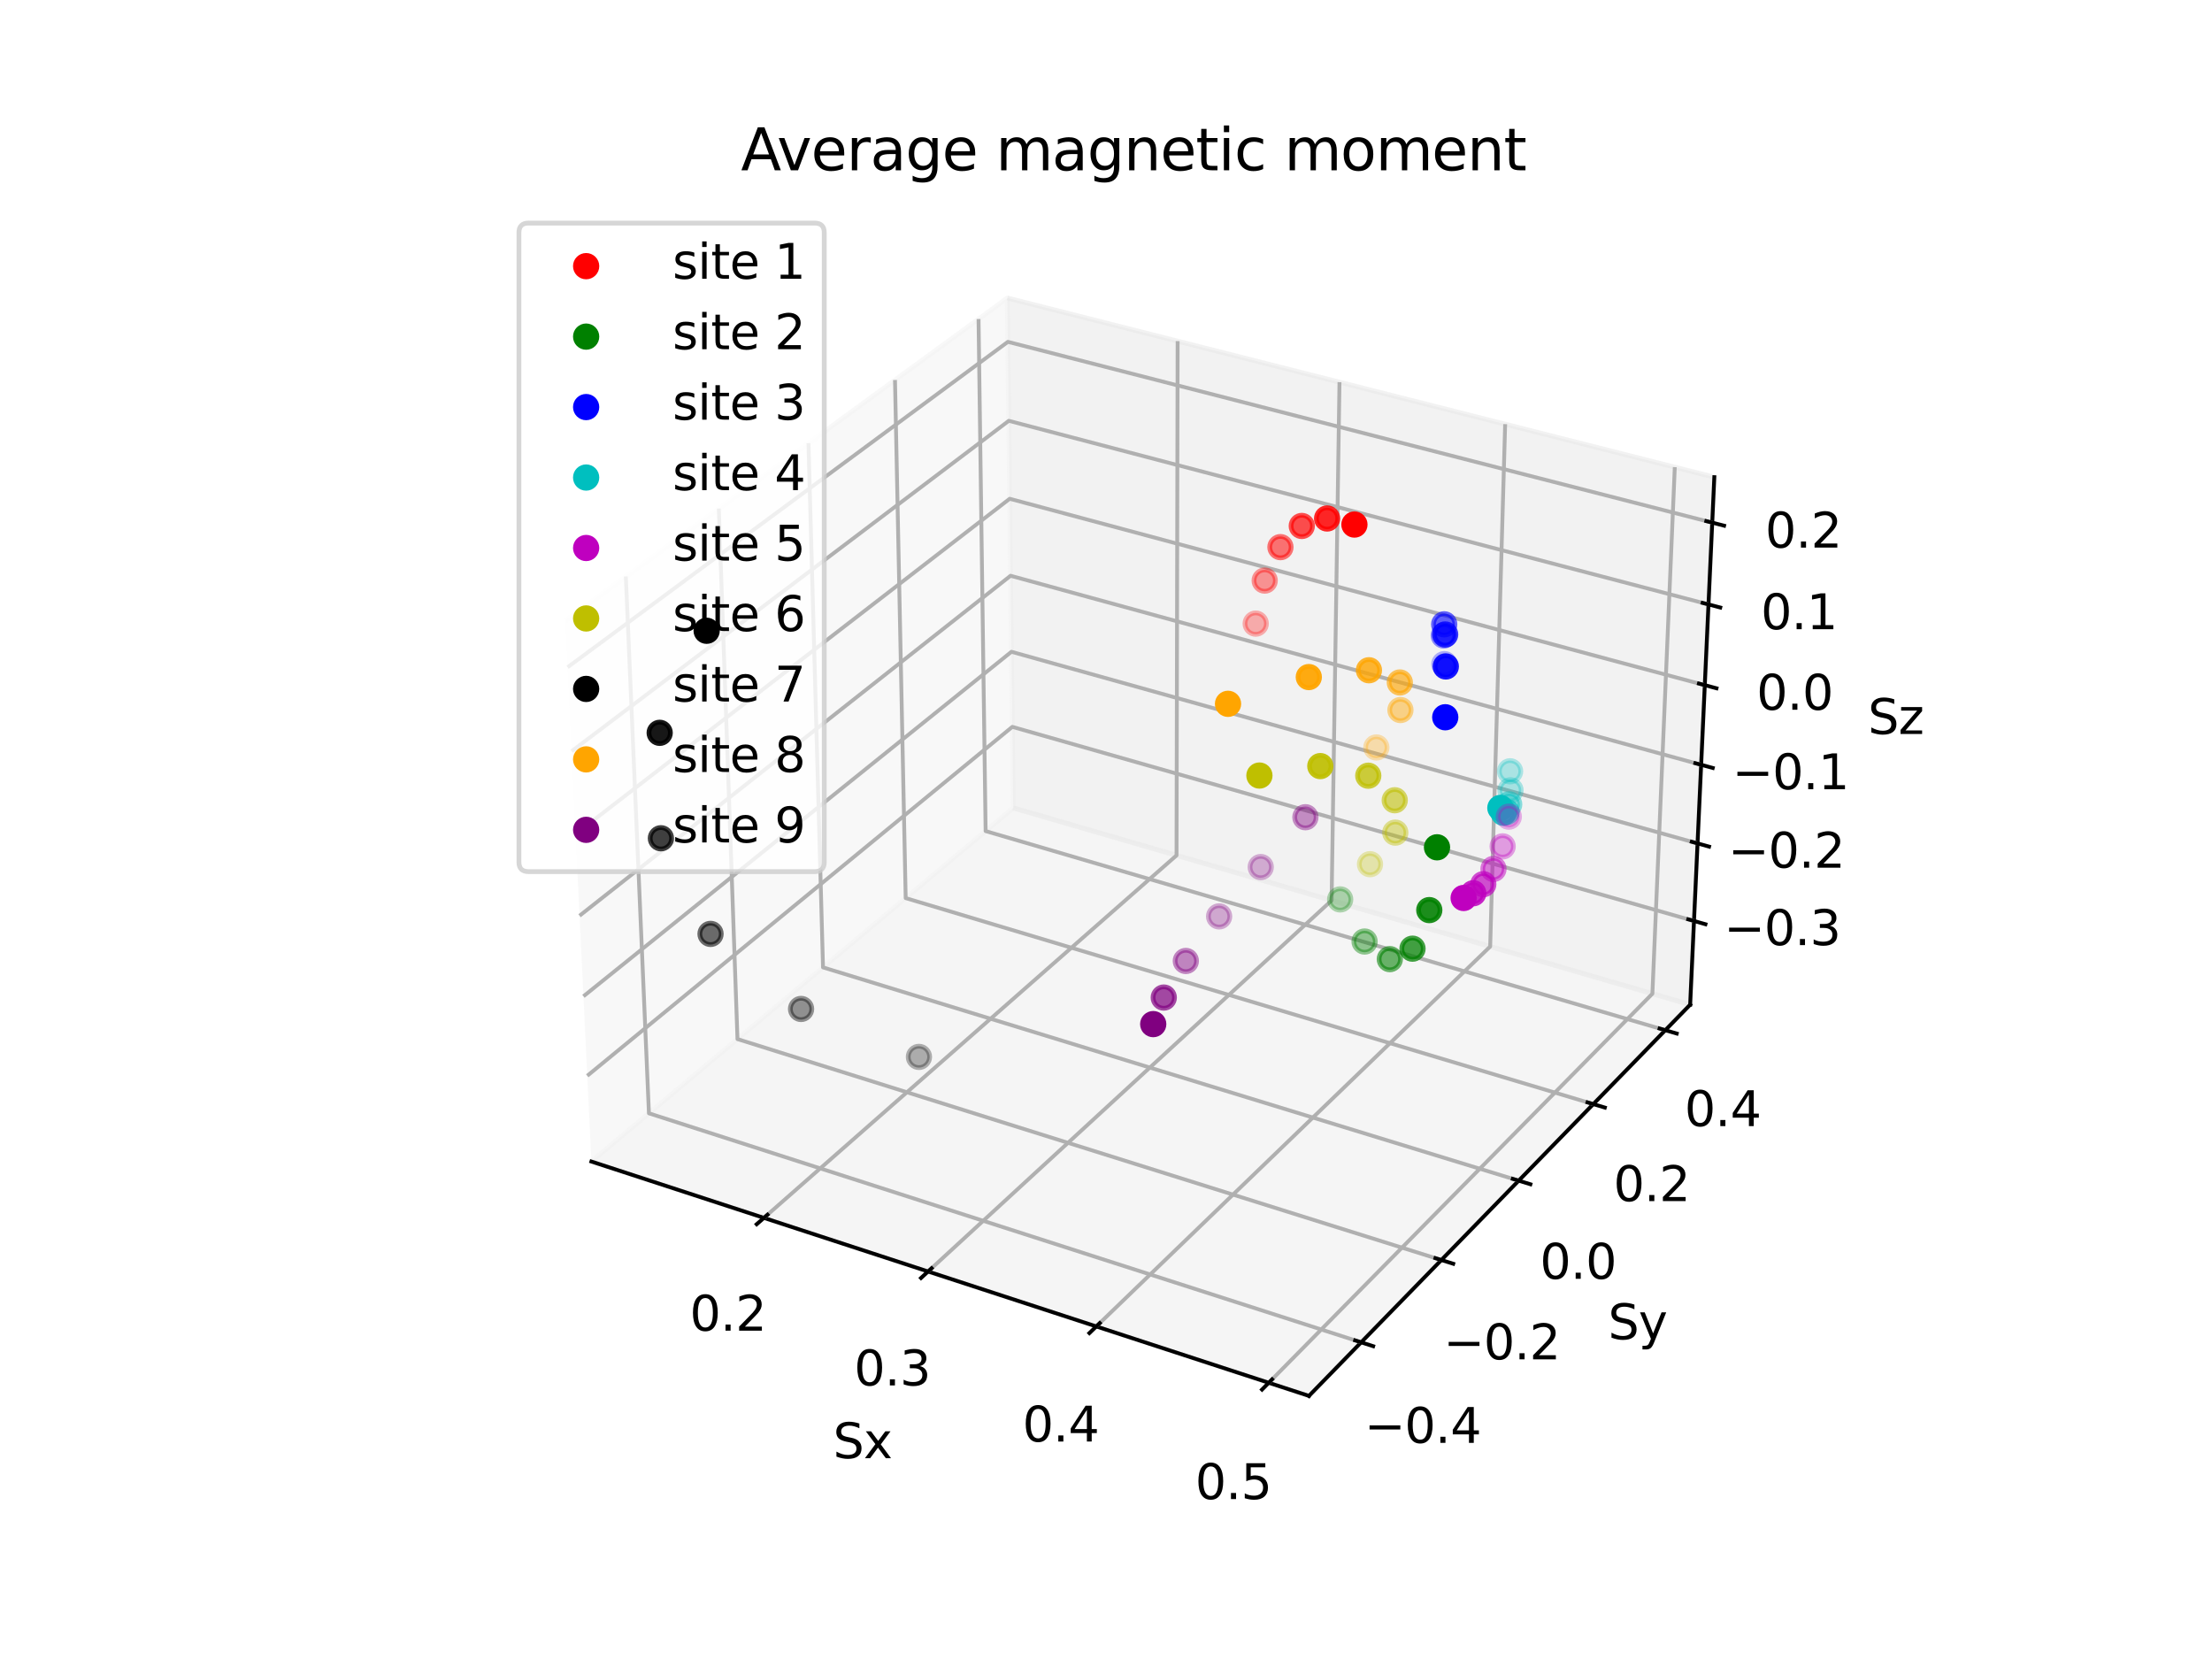 <?xml version="1.0" encoding="utf-8" standalone="no"?>
<!DOCTYPE svg PUBLIC "-//W3C//DTD SVG 1.1//EN"
  "http://www.w3.org/Graphics/SVG/1.1/DTD/svg11.dtd">
<svg xmlns:xlink="http://www.w3.org/1999/xlink" width="460.8pt" height="345.6pt" viewBox="0 0 460.8 345.6" xmlns="http://www.w3.org/2000/svg" version="1.1">
 <defs>
  <style type="text/css">*{stroke-linejoin: round; stroke-linecap: butt}</style>
 </defs>
 <g id="figure_1">
  <g id="patch_1">
   <path d="M 0 345.6 
L 460.8 345.6 
L 460.8 0 
L 0 0 
z
" style="fill: #ffffff"/>
  </g>
  <g id="patch_2">
   <path d="M 103.104 307.584 
L 369.216 307.584 
L 369.216 41.472 
L 103.104 41.472 
z
" style="fill: #ffffff"/>
  </g>
  <g id="pane3d_1">
   <g id="patch_3">
    <path d="M 123.197 241.969 
L 211.076 168.307 
L 209.855 62.074 
L 117.77 129.273 
" style="fill: #f2f2f2; opacity: 0.5; stroke: #f2f2f2; stroke-linejoin: miter"/>
   </g>
  </g>
  <g id="pane3d_2">
   <g id="patch_4">
    <path d="M 211.076 168.307 
L 352.09 209.295 
L 357.123 99.402 
L 209.855 62.074 
" style="fill: #e6e6e6; opacity: 0.5; stroke: #e6e6e6; stroke-linejoin: miter"/>
   </g>
  </g>
  <g id="pane3d_3">
   <g id="patch_5">
    <path d="M 123.197 241.969 
L 272.679 290.79 
L 352.09 209.295 
L 211.076 168.307 
" style="fill: #ececec; opacity: 0.5; stroke: #ececec; stroke-linejoin: miter"/>
   </g>
  </g>
  <g id="axis3d_1">
   <g id="line2d_1">
    <path d="M 123.197 241.969 
L 272.679 290.79 
" style="fill: none; stroke: #000000; stroke-width: 0.8; stroke-linecap: square"/>
   </g>
   <g id="text_1">
    <!-- Sx -->
    <g transform="translate(173.543 303.768) scale(0.1 -0.1)">
     <defs>
      <path id="DejaVuSans-53" d="M 3425 4513 
L 3425 3897 
Q 3066 4069 2747 4153 
Q 2428 4238 2131 4238 
Q 1616 4238 1336 4038 
Q 1056 3838 1056 3469 
Q 1056 3159 1242 3001 
Q 1428 2844 1947 2747 
L 2328 2669 
Q 3034 2534 3370 2195 
Q 3706 1856 3706 1288 
Q 3706 609 3251 259 
Q 2797 -91 1919 -91 
Q 1588 -91 1214 -16 
Q 841 59 441 206 
L 441 856 
Q 825 641 1194 531 
Q 1563 422 1919 422 
Q 2459 422 2753 634 
Q 3047 847 3047 1241 
Q 3047 1584 2836 1778 
Q 2625 1972 2144 2069 
L 1759 2144 
Q 1053 2284 737 2584 
Q 422 2884 422 3419 
Q 422 4038 858 4394 
Q 1294 4750 2059 4750 
Q 2388 4750 2728 4690 
Q 3069 4631 3425 4513 
z
" transform="scale(0.016)"/>
      <path id="DejaVuSans-78" d="M 3513 3500 
L 2247 1797 
L 3578 0 
L 2900 0 
L 1881 1375 
L 863 0 
L 184 0 
L 1544 1831 
L 300 3500 
L 978 3500 
L 1906 2253 
L 2834 3500 
L 3513 3500 
z
" transform="scale(0.016)"/>
     </defs>
     <use xlink:href="#DejaVuSans-53"/>
     <use xlink:href="#DejaVuSans-78" x="63.477"/>
    </g>
   </g>
   <g id="Line3DCollection_1">
    <path d="M 159.136 253.707 
L 245.093 178.195 
L 245.323 71.064 
" style="fill: none; stroke: #b0b0b0; stroke-width: 0.8"/>
    <path d="M 193.335 264.876 
L 277.396 187.584 
L 279.038 79.61 
" style="fill: none; stroke: #b0b0b0; stroke-width: 0.8"/>
    <path d="M 228.38 276.322 
L 310.431 197.186 
L 313.551 88.358 
" style="fill: none; stroke: #b0b0b0; stroke-width: 0.8"/>
    <path d="M 264.305 288.055 
L 344.223 207.008 
L 348.89 97.315 
" style="fill: none; stroke: #b0b0b0; stroke-width: 0.8"/>
   </g>
   <g id="xtick_1">
    <g id="line2d_2">
     <path d="M 159.885 253.049 
L 157.634 255.026 
" style="fill: none; stroke: #000000; stroke-width: 0.8; stroke-linecap: square"/>
    </g>
    <g id="text_2">
     <!-- 0.2 -->
     <g transform="translate(143.683 277.202) scale(0.1 -0.1)">
      <defs>
       <path id="DejaVuSans-30" d="M 2034 4250 
Q 1547 4250 1301 3770 
Q 1056 3291 1056 2328 
Q 1056 1369 1301 889 
Q 1547 409 2034 409 
Q 2525 409 2770 889 
Q 3016 1369 3016 2328 
Q 3016 3291 2770 3770 
Q 2525 4250 2034 4250 
z
M 2034 4750 
Q 2819 4750 3233 4129 
Q 3647 3509 3647 2328 
Q 3647 1150 3233 529 
Q 2819 -91 2034 -91 
Q 1250 -91 836 529 
Q 422 1150 422 2328 
Q 422 3509 836 4129 
Q 1250 4750 2034 4750 
z
" transform="scale(0.016)"/>
       <path id="DejaVuSans-2e" d="M 684 794 
L 1344 794 
L 1344 0 
L 684 0 
L 684 794 
z
" transform="scale(0.016)"/>
       <path id="DejaVuSans-32" d="M 1228 531 
L 3431 531 
L 3431 0 
L 469 0 
L 469 531 
Q 828 903 1448 1529 
Q 2069 2156 2228 2338 
Q 2531 2678 2651 2914 
Q 2772 3150 2772 3378 
Q 2772 3750 2511 3984 
Q 2250 4219 1831 4219 
Q 1534 4219 1204 4116 
Q 875 4013 500 3803 
L 500 4441 
Q 881 4594 1212 4672 
Q 1544 4750 1819 4750 
Q 2544 4750 2975 4387 
Q 3406 4025 3406 3419 
Q 3406 3131 3298 2873 
Q 3191 2616 2906 2266 
Q 2828 2175 2409 1742 
Q 1991 1309 1228 531 
z
" transform="scale(0.016)"/>
      </defs>
      <use xlink:href="#DejaVuSans-30"/>
      <use xlink:href="#DejaVuSans-2e" x="63.623"/>
      <use xlink:href="#DejaVuSans-32" x="95.41"/>
     </g>
    </g>
   </g>
   <g id="xtick_2">
    <g id="line2d_3">
     <path d="M 194.068 264.202 
L 191.865 266.228 
" style="fill: none; stroke: #000000; stroke-width: 0.8; stroke-linecap: square"/>
    </g>
    <g id="text_3">
     <!-- 0.3 -->
     <g transform="translate(177.919 288.609) scale(0.1 -0.1)">
      <defs>
       <path id="DejaVuSans-33" d="M 2597 2516 
Q 3050 2419 3304 2112 
Q 3559 1806 3559 1356 
Q 3559 666 3084 287 
Q 2609 -91 1734 -91 
Q 1441 -91 1130 -33 
Q 819 25 488 141 
L 488 750 
Q 750 597 1062 519 
Q 1375 441 1716 441 
Q 2309 441 2620 675 
Q 2931 909 2931 1356 
Q 2931 1769 2642 2001 
Q 2353 2234 1838 2234 
L 1294 2234 
L 1294 2753 
L 1863 2753 
Q 2328 2753 2575 2939 
Q 2822 3125 2822 3475 
Q 2822 3834 2567 4026 
Q 2313 4219 1838 4219 
Q 1578 4219 1281 4162 
Q 984 4106 628 3988 
L 628 4550 
Q 988 4650 1302 4700 
Q 1616 4750 1894 4750 
Q 2613 4750 3031 4423 
Q 3450 4097 3450 3541 
Q 3450 3153 3228 2886 
Q 3006 2619 2597 2516 
z
" transform="scale(0.016)"/>
      </defs>
      <use xlink:href="#DejaVuSans-30"/>
      <use xlink:href="#DejaVuSans-2e" x="63.623"/>
      <use xlink:href="#DejaVuSans-33" x="95.41"/>
     </g>
    </g>
   </g>
   <g id="xtick_3">
    <g id="line2d_4">
     <path d="M 229.097 275.631 
L 226.944 277.707 
" style="fill: none; stroke: #000000; stroke-width: 0.8; stroke-linecap: square"/>
    </g>
    <g id="text_4">
     <!-- 0.4 -->
     <g transform="translate(213.007 300.299) scale(0.1 -0.1)">
      <defs>
       <path id="DejaVuSans-34" d="M 2419 4116 
L 825 1625 
L 2419 1625 
L 2419 4116 
z
M 2253 4666 
L 3047 4666 
L 3047 1625 
L 3713 1625 
L 3713 1100 
L 3047 1100 
L 3047 0 
L 2419 0 
L 2419 1100 
L 313 1100 
L 313 1709 
L 2253 4666 
z
" transform="scale(0.016)"/>
      </defs>
      <use xlink:href="#DejaVuSans-30"/>
      <use xlink:href="#DejaVuSans-2e" x="63.623"/>
      <use xlink:href="#DejaVuSans-34" x="95.41"/>
     </g>
    </g>
   </g>
   <g id="xtick_4">
    <g id="line2d_5">
     <path d="M 265.003 287.347 
L 262.904 289.475 
" style="fill: none; stroke: #000000; stroke-width: 0.8; stroke-linecap: square"/>
    </g>
    <g id="text_5">
     <!-- 0.5 -->
     <g transform="translate(248.978 312.284) scale(0.1 -0.1)">
      <defs>
       <path id="DejaVuSans-35" d="M 691 4666 
L 3169 4666 
L 3169 4134 
L 1269 4134 
L 1269 2991 
Q 1406 3038 1543 3061 
Q 1681 3084 1819 3084 
Q 2600 3084 3056 2656 
Q 3513 2228 3513 1497 
Q 3513 744 3044 326 
Q 2575 -91 1722 -91 
Q 1428 -91 1123 -41 
Q 819 9 494 109 
L 494 744 
Q 775 591 1075 516 
Q 1375 441 1709 441 
Q 2250 441 2565 725 
Q 2881 1009 2881 1497 
Q 2881 1984 2565 2268 
Q 2250 2553 1709 2553 
Q 1456 2553 1204 2497 
Q 953 2441 691 2322 
L 691 4666 
z
" transform="scale(0.016)"/>
      </defs>
      <use xlink:href="#DejaVuSans-30"/>
      <use xlink:href="#DejaVuSans-2e" x="63.623"/>
      <use xlink:href="#DejaVuSans-35" x="95.41"/>
     </g>
    </g>
   </g>
  </g>
  <g id="axis3d_2">
   <g id="line2d_6">
    <path d="M 352.09 209.295 
L 272.679 290.79 
" style="fill: none; stroke: #000000; stroke-width: 0.8; stroke-linecap: square"/>
   </g>
   <g id="text_6">
    <!-- Sy -->
    <g transform="translate(334.999 278.989) scale(0.1 -0.1)">
     <defs>
      <path id="DejaVuSans-79" d="M 2059 -325 
Q 1816 -950 1584 -1140 
Q 1353 -1331 966 -1331 
L 506 -1331 
L 506 -850 
L 844 -850 
Q 1081 -850 1212 -737 
Q 1344 -625 1503 -206 
L 1606 56 
L 191 3500 
L 800 3500 
L 1894 763 
L 2988 3500 
L 3597 3500 
L 2059 -325 
z
" transform="scale(0.016)"/>
     </defs>
     <use xlink:href="#DejaVuSans-53"/>
     <use xlink:href="#DejaVuSans-79" x="63.477"/>
    </g>
   </g>
   <g id="Line3DCollection_2">
    <path d="M 130.372 120.077 
L 135.184 231.922 
L 283.552 279.632 
" style="fill: none; stroke: #b0b0b0; stroke-width: 0.8"/>
    <path d="M 149.74 105.943 
L 153.631 216.459 
L 300.26 262.485 
" style="fill: none; stroke: #b0b0b0; stroke-width: 0.8"/>
    <path d="M 168.418 92.313 
L 171.449 201.524 
L 316.369 245.954 
" style="fill: none; stroke: #b0b0b0; stroke-width: 0.8"/>
    <path d="M 186.442 79.159 
L 188.67 187.089 
L 331.91 230.005 
" style="fill: none; stroke: #b0b0b0; stroke-width: 0.8"/>
    <path d="M 203.847 66.458 
L 205.323 173.13 
L 346.913 214.608 
" style="fill: none; stroke: #b0b0b0; stroke-width: 0.8"/>
   </g>
   <g id="xtick_5">
    <g id="line2d_7">
     <path d="M 282.303 279.23 
L 286.056 280.436 
" style="fill: none; stroke: #000000; stroke-width: 0.8; stroke-linecap: square"/>
    </g>
    <g id="text_7">
     <!-- −0.4 -->
     <g transform="translate(284.22 300.572) scale(0.1 -0.1)">
      <defs>
       <path id="DejaVuSans-2212" d="M 678 2272 
L 4684 2272 
L 4684 1741 
L 678 1741 
L 678 2272 
z
" transform="scale(0.016)"/>
      </defs>
      <use xlink:href="#DejaVuSans-2212"/>
      <use xlink:href="#DejaVuSans-30" x="83.789"/>
      <use xlink:href="#DejaVuSans-2e" x="147.412"/>
      <use xlink:href="#DejaVuSans-34" x="179.199"/>
     </g>
    </g>
   </g>
   <g id="xtick_6">
    <g id="line2d_8">
     <path d="M 299.026 262.098 
L 302.731 263.261 
" style="fill: none; stroke: #000000; stroke-width: 0.8; stroke-linecap: square"/>
    </g>
    <g id="text_8">
     <!-- −0.2 -->
     <g transform="translate(300.703 283.172) scale(0.1 -0.1)">
      <use xlink:href="#DejaVuSans-2212"/>
      <use xlink:href="#DejaVuSans-30" x="83.789"/>
      <use xlink:href="#DejaVuSans-2e" x="147.412"/>
      <use xlink:href="#DejaVuSans-32" x="179.199"/>
     </g>
    </g>
   </g>
   <g id="xtick_7">
    <g id="line2d_9">
     <path d="M 315.15 245.58 
L 318.809 246.702 
" style="fill: none; stroke: #000000; stroke-width: 0.8; stroke-linecap: square"/>
    </g>
    <g id="text_9">
     <!-- 0.0 -->
     <g transform="translate(320.785 266.396) scale(0.1 -0.1)">
      <use xlink:href="#DejaVuSans-30"/>
      <use xlink:href="#DejaVuSans-2e" x="63.623"/>
      <use xlink:href="#DejaVuSans-30" x="95.41"/>
     </g>
    </g>
   </g>
   <g id="xtick_8">
    <g id="line2d_10">
     <path d="M 330.706 229.645 
L 334.32 230.727 
" style="fill: none; stroke: #000000; stroke-width: 0.8; stroke-linecap: square"/>
    </g>
    <g id="text_10">
     <!-- 0.2 -->
     <g transform="translate(336.117 250.212) scale(0.1 -0.1)">
      <use xlink:href="#DejaVuSans-30"/>
      <use xlink:href="#DejaVuSans-2e" x="63.623"/>
      <use xlink:href="#DejaVuSans-32" x="95.41"/>
     </g>
    </g>
   </g>
   <g id="xtick_9">
    <g id="line2d_11">
     <path d="M 345.724 214.26 
L 349.293 215.306 
" style="fill: none; stroke: #000000; stroke-width: 0.8; stroke-linecap: square"/>
    </g>
    <g id="text_11">
     <!-- 0.4 -->
     <g transform="translate(350.918 234.588) scale(0.1 -0.1)">
      <use xlink:href="#DejaVuSans-30"/>
      <use xlink:href="#DejaVuSans-2e" x="63.623"/>
      <use xlink:href="#DejaVuSans-34" x="95.41"/>
     </g>
    </g>
   </g>
  </g>
  <g id="axis3d_3">
   <g id="line2d_12">
    <path d="M 352.09 209.295 
L 357.123 99.402 
" style="fill: none; stroke: #000000; stroke-width: 0.8; stroke-linecap: square"/>
   </g>
   <g id="text_12">
    <!-- Sz -->
    <g transform="translate(389.129 152.902) scale(0.1 -0.1)">
     <defs>
      <path id="DejaVuSans-7a" d="M 353 3500 
L 3084 3500 
L 3084 2975 
L 922 459 
L 3084 459 
L 3084 0 
L 275 0 
L 275 525 
L 2438 3041 
L 353 3041 
L 353 3500 
z
" transform="scale(0.016)"/>
     </defs>
     <use xlink:href="#DejaVuSans-53"/>
     <use xlink:href="#DejaVuSans-7a" x="63.477"/>
    </g>
   </g>
   <g id="Line3DCollection_3">
    <path d="M 352.889 191.855 
L 210.882 151.418 
L 122.337 224.109 
" style="fill: none; stroke: #b0b0b0; stroke-width: 0.8"/>
    <path d="M 353.629 175.693 
L 210.702 135.777 
L 121.54 207.55 
" style="fill: none; stroke: #b0b0b0; stroke-width: 0.8"/>
    <path d="M 354.379 159.318 
L 210.52 119.94 
L 120.731 190.765 
" style="fill: none; stroke: #b0b0b0; stroke-width: 0.8"/>
    <path d="M 355.139 142.727 
L 210.336 103.902 
L 119.912 173.748 
" style="fill: none; stroke: #b0b0b0; stroke-width: 0.8"/>
    <path d="M 355.909 125.914 
L 210.149 87.662 
L 119.081 156.496 
" style="fill: none; stroke: #b0b0b0; stroke-width: 0.8"/>
    <path d="M 356.689 108.875 
L 209.96 71.214 
L 118.239 139.002 
" style="fill: none; stroke: #b0b0b0; stroke-width: 0.8"/>
   </g>
   <g id="xtick_10">
    <g id="line2d_13">
     <path d="M 351.697 191.515 
L 355.276 192.534 
" style="fill: none; stroke: #000000; stroke-width: 0.8; stroke-linecap: square"/>
    </g>
    <g id="text_13">
     <!-- −0.3 -->
     <g transform="translate(359.123 196.882) scale(0.1 -0.1)">
      <use xlink:href="#DejaVuSans-2212"/>
      <use xlink:href="#DejaVuSans-30" x="83.789"/>
      <use xlink:href="#DejaVuSans-2e" x="147.412"/>
      <use xlink:href="#DejaVuSans-33" x="179.199"/>
     </g>
    </g>
   </g>
   <g id="xtick_11">
    <g id="line2d_14">
     <path d="M 352.429 175.358 
L 356.033 176.364 
" style="fill: none; stroke: #000000; stroke-width: 0.8; stroke-linecap: square"/>
    </g>
    <g id="text_14">
     <!-- −0.2 -->
     <g transform="translate(359.981 180.753) scale(0.1 -0.1)">
      <use xlink:href="#DejaVuSans-2212"/>
      <use xlink:href="#DejaVuSans-30" x="83.789"/>
      <use xlink:href="#DejaVuSans-2e" x="147.412"/>
      <use xlink:href="#DejaVuSans-32" x="179.199"/>
     </g>
    </g>
   </g>
   <g id="xtick_12">
    <g id="line2d_15">
     <path d="M 353.17 158.988 
L 356.799 159.981 
" style="fill: none; stroke: #000000; stroke-width: 0.8; stroke-linecap: square"/>
    </g>
    <g id="text_15">
     <!-- −0.1 -->
     <g transform="translate(360.85 164.412) scale(0.1 -0.1)">
      <defs>
       <path id="DejaVuSans-31" d="M 794 531 
L 1825 531 
L 1825 4091 
L 703 3866 
L 703 4441 
L 1819 4666 
L 2450 4666 
L 2450 531 
L 3481 531 
L 3481 0 
L 794 0 
L 794 531 
z
" transform="scale(0.016)"/>
      </defs>
      <use xlink:href="#DejaVuSans-2212"/>
      <use xlink:href="#DejaVuSans-30" x="83.789"/>
      <use xlink:href="#DejaVuSans-2e" x="147.412"/>
      <use xlink:href="#DejaVuSans-31" x="179.199"/>
     </g>
    </g>
   </g>
   <g id="xtick_13">
    <g id="line2d_16">
     <path d="M 353.922 142.401 
L 357.575 143.38 
" style="fill: none; stroke: #000000; stroke-width: 0.8; stroke-linecap: square"/>
    </g>
    <g id="text_16">
     <!-- 0.0 -->
     <g transform="translate(365.92 147.855) scale(0.1 -0.1)">
      <use xlink:href="#DejaVuSans-30"/>
      <use xlink:href="#DejaVuSans-2e" x="63.623"/>
      <use xlink:href="#DejaVuSans-30" x="95.41"/>
     </g>
    </g>
   </g>
   <g id="xtick_14">
    <g id="line2d_17">
     <path d="M 354.683 125.592 
L 358.362 126.558 
" style="fill: none; stroke: #000000; stroke-width: 0.8; stroke-linecap: square"/>
    </g>
    <g id="text_17">
     <!-- 0.1 -->
     <g transform="translate(366.812 131.077) scale(0.1 -0.1)">
      <use xlink:href="#DejaVuSans-30"/>
      <use xlink:href="#DejaVuSans-2e" x="63.623"/>
      <use xlink:href="#DejaVuSans-31" x="95.41"/>
     </g>
    </g>
   </g>
   <g id="xtick_15">
    <g id="line2d_18">
     <path d="M 355.455 108.558 
L 359.16 109.509 
" style="fill: none; stroke: #000000; stroke-width: 0.8; stroke-linecap: square"/>
    </g>
    <g id="text_18">
     <!-- 0.2 -->
     <g transform="translate(367.716 114.075) scale(0.1 -0.1)">
      <use xlink:href="#DejaVuSans-30"/>
      <use xlink:href="#DejaVuSans-2e" x="63.623"/>
      <use xlink:href="#DejaVuSans-32" x="95.41"/>
     </g>
    </g>
   </g>
  </g>
  <g id="axes_1">
   <g id="Path3DCollection_1">
    <defs>
     <path id="C0_0_cd91974545" d="M 0 2.236 
C 0.593 2.236 1.162 2 1.581 1.581 
C 2 1.162 2.236 0.593 2.236 -0 
C 2.236 -0.593 2 -1.162 1.581 -1.581 
C 1.162 -2 0.593 -2.236 0 -2.236 
C -0.593 -2.236 -1.162 -2 -1.581 -1.581 
C -2 -1.162 -2.236 -0.593 -2.236 0 
C -2.236 0.593 -2 1.162 -1.581 1.581 
C -1.162 2 -0.593 2.236 0 2.236 
z
"/>
    </defs>
    <g clip-path="url(#p520d0ff436)">
     <use xlink:href="#C0_0_cd91974545" x="262.632" y="180.624" style="fill: #800080; fill-opacity: 0.3; stroke: #800080; stroke-opacity: 0.3"/>
    </g>
    <g clip-path="url(#p520d0ff436)">
     <use xlink:href="#C0_0_cd91974545" x="253.963" y="190.899" style="fill: #800080; fill-opacity: 0.319; stroke: #800080; stroke-opacity: 0.319"/>
    </g>
    <g clip-path="url(#p520d0ff436)">
     <use xlink:href="#C0_0_cd91974545" x="271.938" y="170.241" style="fill: #800080; fill-opacity: 0.422; stroke: #800080; stroke-opacity: 0.422"/>
    </g>
    <g clip-path="url(#p520d0ff436)">
     <use xlink:href="#C0_0_cd91974545" x="247.03" y="200.186" style="fill: #800080; fill-opacity: 0.464; stroke: #800080; stroke-opacity: 0.464"/>
    </g>
    <g clip-path="url(#p520d0ff436)">
     <use xlink:href="#C0_0_cd91974545" x="242.435" y="207.808" style="fill: #800080; fill-opacity: 0.704; stroke: #800080; stroke-opacity: 0.704"/>
    </g>
    <g clip-path="url(#p520d0ff436)">
     <use xlink:href="#C0_0_cd91974545" x="240.237" y="213.341" style="fill: #800080; stroke: #800080"/>
    </g>
   </g>
   <g id="text_19">
    <!-- Average magnetic moment -->
    <g transform="translate(154.357 35.472) scale(0.12 -0.12)">
     <defs>
      <path id="DejaVuSans-41" d="M 2188 4044 
L 1331 1722 
L 3047 1722 
L 2188 4044 
z
M 1831 4666 
L 2547 4666 
L 4325 0 
L 3669 0 
L 3244 1197 
L 1141 1197 
L 716 0 
L 50 0 
L 1831 4666 
z
" transform="scale(0.016)"/>
      <path id="DejaVuSans-76" d="M 191 3500 
L 800 3500 
L 1894 563 
L 2988 3500 
L 3597 3500 
L 2284 0 
L 1503 0 
L 191 3500 
z
" transform="scale(0.016)"/>
      <path id="DejaVuSans-65" d="M 3597 1894 
L 3597 1613 
L 953 1613 
Q 991 1019 1311 708 
Q 1631 397 2203 397 
Q 2534 397 2845 478 
Q 3156 559 3463 722 
L 3463 178 
Q 3153 47 2828 -22 
Q 2503 -91 2169 -91 
Q 1331 -91 842 396 
Q 353 884 353 1716 
Q 353 2575 817 3079 
Q 1281 3584 2069 3584 
Q 2775 3584 3186 3129 
Q 3597 2675 3597 1894 
z
M 3022 2063 
Q 3016 2534 2758 2815 
Q 2500 3097 2075 3097 
Q 1594 3097 1305 2825 
Q 1016 2553 972 2059 
L 3022 2063 
z
" transform="scale(0.016)"/>
      <path id="DejaVuSans-72" d="M 2631 2963 
Q 2534 3019 2420 3045 
Q 2306 3072 2169 3072 
Q 1681 3072 1420 2755 
Q 1159 2438 1159 1844 
L 1159 0 
L 581 0 
L 581 3500 
L 1159 3500 
L 1159 2956 
Q 1341 3275 1631 3429 
Q 1922 3584 2338 3584 
Q 2397 3584 2469 3576 
Q 2541 3569 2628 3553 
L 2631 2963 
z
" transform="scale(0.016)"/>
      <path id="DejaVuSans-61" d="M 2194 1759 
Q 1497 1759 1228 1600 
Q 959 1441 959 1056 
Q 959 750 1161 570 
Q 1363 391 1709 391 
Q 2188 391 2477 730 
Q 2766 1069 2766 1631 
L 2766 1759 
L 2194 1759 
z
M 3341 1997 
L 3341 0 
L 2766 0 
L 2766 531 
Q 2569 213 2275 61 
Q 1981 -91 1556 -91 
Q 1019 -91 701 211 
Q 384 513 384 1019 
Q 384 1609 779 1909 
Q 1175 2209 1959 2209 
L 2766 2209 
L 2766 2266 
Q 2766 2663 2505 2880 
Q 2244 3097 1772 3097 
Q 1472 3097 1187 3025 
Q 903 2953 641 2809 
L 641 3341 
Q 956 3463 1253 3523 
Q 1550 3584 1831 3584 
Q 2591 3584 2966 3190 
Q 3341 2797 3341 1997 
z
" transform="scale(0.016)"/>
      <path id="DejaVuSans-67" d="M 2906 1791 
Q 2906 2416 2648 2759 
Q 2391 3103 1925 3103 
Q 1463 3103 1205 2759 
Q 947 2416 947 1791 
Q 947 1169 1205 825 
Q 1463 481 1925 481 
Q 2391 481 2648 825 
Q 2906 1169 2906 1791 
z
M 3481 434 
Q 3481 -459 3084 -895 
Q 2688 -1331 1869 -1331 
Q 1566 -1331 1297 -1286 
Q 1028 -1241 775 -1147 
L 775 -588 
Q 1028 -725 1275 -790 
Q 1522 -856 1778 -856 
Q 2344 -856 2625 -561 
Q 2906 -266 2906 331 
L 2906 616 
Q 2728 306 2450 153 
Q 2172 0 1784 0 
Q 1141 0 747 490 
Q 353 981 353 1791 
Q 353 2603 747 3093 
Q 1141 3584 1784 3584 
Q 2172 3584 2450 3431 
Q 2728 3278 2906 2969 
L 2906 3500 
L 3481 3500 
L 3481 434 
z
" transform="scale(0.016)"/>
      <path id="DejaVuSans-20" transform="scale(0.016)"/>
      <path id="DejaVuSans-6d" d="M 3328 2828 
Q 3544 3216 3844 3400 
Q 4144 3584 4550 3584 
Q 5097 3584 5394 3201 
Q 5691 2819 5691 2113 
L 5691 0 
L 5113 0 
L 5113 2094 
Q 5113 2597 4934 2840 
Q 4756 3084 4391 3084 
Q 3944 3084 3684 2787 
Q 3425 2491 3425 1978 
L 3425 0 
L 2847 0 
L 2847 2094 
Q 2847 2600 2669 2842 
Q 2491 3084 2119 3084 
Q 1678 3084 1418 2786 
Q 1159 2488 1159 1978 
L 1159 0 
L 581 0 
L 581 3500 
L 1159 3500 
L 1159 2956 
Q 1356 3278 1631 3431 
Q 1906 3584 2284 3584 
Q 2666 3584 2933 3390 
Q 3200 3197 3328 2828 
z
" transform="scale(0.016)"/>
      <path id="DejaVuSans-6e" d="M 3513 2113 
L 3513 0 
L 2938 0 
L 2938 2094 
Q 2938 2591 2744 2837 
Q 2550 3084 2163 3084 
Q 1697 3084 1428 2787 
Q 1159 2491 1159 1978 
L 1159 0 
L 581 0 
L 581 3500 
L 1159 3500 
L 1159 2956 
Q 1366 3272 1645 3428 
Q 1925 3584 2291 3584 
Q 2894 3584 3203 3211 
Q 3513 2838 3513 2113 
z
" transform="scale(0.016)"/>
      <path id="DejaVuSans-74" d="M 1172 4494 
L 1172 3500 
L 2356 3500 
L 2356 3053 
L 1172 3053 
L 1172 1153 
Q 1172 725 1289 603 
Q 1406 481 1766 481 
L 2356 481 
L 2356 0 
L 1766 0 
Q 1100 0 847 248 
Q 594 497 594 1153 
L 594 3053 
L 172 3053 
L 172 3500 
L 594 3500 
L 594 4494 
L 1172 4494 
z
" transform="scale(0.016)"/>
      <path id="DejaVuSans-69" d="M 603 3500 
L 1178 3500 
L 1178 0 
L 603 0 
L 603 3500 
z
M 603 4863 
L 1178 4863 
L 1178 4134 
L 603 4134 
L 603 4863 
z
" transform="scale(0.016)"/>
      <path id="DejaVuSans-63" d="M 3122 3366 
L 3122 2828 
Q 2878 2963 2633 3030 
Q 2388 3097 2138 3097 
Q 1578 3097 1268 2742 
Q 959 2388 959 1747 
Q 959 1106 1268 751 
Q 1578 397 2138 397 
Q 2388 397 2633 464 
Q 2878 531 3122 666 
L 3122 134 
Q 2881 22 2623 -34 
Q 2366 -91 2075 -91 
Q 1284 -91 818 406 
Q 353 903 353 1747 
Q 353 2603 823 3093 
Q 1294 3584 2113 3584 
Q 2378 3584 2631 3529 
Q 2884 3475 3122 3366 
z
" transform="scale(0.016)"/>
      <path id="DejaVuSans-6f" d="M 1959 3097 
Q 1497 3097 1228 2736 
Q 959 2375 959 1747 
Q 959 1119 1226 758 
Q 1494 397 1959 397 
Q 2419 397 2687 759 
Q 2956 1122 2956 1747 
Q 2956 2369 2687 2733 
Q 2419 3097 1959 3097 
z
M 1959 3584 
Q 2709 3584 3137 3096 
Q 3566 2609 3566 1747 
Q 3566 888 3137 398 
Q 2709 -91 1959 -91 
Q 1206 -91 779 398 
Q 353 888 353 1747 
Q 353 2609 779 3096 
Q 1206 3584 1959 3584 
z
" transform="scale(0.016)"/>
     </defs>
     <use xlink:href="#DejaVuSans-41"/>
     <use xlink:href="#DejaVuSans-76" x="62.533"/>
     <use xlink:href="#DejaVuSans-65" x="121.713"/>
     <use xlink:href="#DejaVuSans-72" x="183.236"/>
     <use xlink:href="#DejaVuSans-61" x="224.35"/>
     <use xlink:href="#DejaVuSans-67" x="285.629"/>
     <use xlink:href="#DejaVuSans-65" x="349.105"/>
     <use xlink:href="#DejaVuSans-20" x="410.629"/>
     <use xlink:href="#DejaVuSans-6d" x="442.416"/>
     <use xlink:href="#DejaVuSans-61" x="539.828"/>
     <use xlink:href="#DejaVuSans-67" x="601.107"/>
     <use xlink:href="#DejaVuSans-6e" x="664.584"/>
     <use xlink:href="#DejaVuSans-65" x="727.963"/>
     <use xlink:href="#DejaVuSans-74" x="789.486"/>
     <use xlink:href="#DejaVuSans-69" x="828.695"/>
     <use xlink:href="#DejaVuSans-63" x="856.479"/>
     <use xlink:href="#DejaVuSans-20" x="911.459"/>
     <use xlink:href="#DejaVuSans-6d" x="943.246"/>
     <use xlink:href="#DejaVuSans-6f" x="1040.658"/>
     <use xlink:href="#DejaVuSans-6d" x="1101.84"/>
     <use xlink:href="#DejaVuSans-65" x="1199.252"/>
     <use xlink:href="#DejaVuSans-6e" x="1260.775"/>
     <use xlink:href="#DejaVuSans-74" x="1324.154"/>
    </g>
   </g>
   <g id="Path3DCollection_2">
    <defs>
     <path id="C1_0_6157ba3c85" d="M 0 2.236 
C 0.593 2.236 1.162 2 1.581 1.581 
C 2 1.162 2.236 0.593 2.236 -0 
C 2.236 -0.593 2 -1.162 1.581 -1.581 
C 1.162 -2 0.593 -2.236 0 -2.236 
C -0.593 -2.236 -1.162 -2 -1.581 -1.581 
C -2 -1.162 -2.236 -0.593 -2.236 0 
C -2.236 0.593 -2 1.162 -1.581 1.581 
C -1.162 2 -0.593 2.236 0 2.236 
z
"/>
    </defs>
    <g clip-path="url(#p520d0ff436)">
     <use xlink:href="#C1_0_6157ba3c85" x="261.588" y="129.91" style="fill: #ff0000; fill-opacity: 0.3; stroke: #ff0000; stroke-opacity: 0.3"/>
    </g>
    <g clip-path="url(#p520d0ff436)">
     <use xlink:href="#C1_0_6157ba3c85" x="263.459" y="120.946" style="fill: #ff0000; fill-opacity: 0.399; stroke: #ff0000; stroke-opacity: 0.399"/>
    </g>
    <g clip-path="url(#p520d0ff436)">
     <use xlink:href="#C1_0_6157ba3c85" x="266.738" y="113.977" style="fill: #ff0000; fill-opacity: 0.532; stroke: #ff0000; stroke-opacity: 0.532"/>
    </g>
    <g clip-path="url(#p520d0ff436)">
     <use xlink:href="#C1_0_6157ba3c85" x="271.185" y="109.567" style="fill: #ff0000; fill-opacity: 0.686; stroke: #ff0000; stroke-opacity: 0.686"/>
    </g>
    <g clip-path="url(#p520d0ff436)">
     <use xlink:href="#C1_0_6157ba3c85" x="276.46" y="108.009" style="fill: #ff0000; fill-opacity: 0.847; stroke: #ff0000; stroke-opacity: 0.847"/>
    </g>
    <g clip-path="url(#p520d0ff436)">
     <use xlink:href="#C1_0_6157ba3c85" x="282.152" y="109.275" style="fill: #ff0000; stroke: #ff0000"/>
    </g>
   </g>
   <g id="Path3DCollection_3">
    <defs>
     <path id="C2_0_6c8e2f648d" d="M 0 2.236 
C 0.593 2.236 1.162 2 1.581 1.581 
C 2 1.162 2.236 0.593 2.236 -0 
C 2.236 -0.593 2 -1.162 1.581 -1.581 
C 1.162 -2 0.593 -2.236 0 -2.236 
C -0.593 -2.236 -1.162 -2 -1.581 -1.581 
C -2 -1.162 -2.236 -0.593 -2.236 0 
C -2.236 0.593 -2 1.162 -1.581 1.581 
C -1.162 2 -0.593 2.236 0 2.236 
z
"/>
    </defs>
    <g clip-path="url(#p520d0ff436)">
     <use xlink:href="#C2_0_6c8e2f648d" x="314.576" y="160.674" style="fill: #00bfbf; fill-opacity: 0.3; stroke: #00bfbf; stroke-opacity: 0.3"/>
    </g>
    <g clip-path="url(#p520d0ff436)">
     <use xlink:href="#C2_0_6c8e2f648d" x="314.668" y="164.645" style="fill: #00bfbf; fill-opacity: 0.317; stroke: #00bfbf; stroke-opacity: 0.317"/>
    </g>
    <g clip-path="url(#p520d0ff436)">
     <use xlink:href="#C2_0_6c8e2f648d" x="314.393" y="167.572" style="fill: #00bfbf; fill-opacity: 0.453; stroke: #00bfbf; stroke-opacity: 0.453"/>
    </g>
    <g clip-path="url(#p520d0ff436)">
     <use xlink:href="#C2_0_6c8e2f648d" x="313.859" y="169.15" style="fill: #00bfbf; fill-opacity: 0.656; stroke: #00bfbf; stroke-opacity: 0.656"/>
    </g>
    <g clip-path="url(#p520d0ff436)">
     <use xlink:href="#C2_0_6c8e2f648d" x="313.201" y="169.323" style="fill: #00bfbf; fill-opacity: 0.861; stroke: #00bfbf; stroke-opacity: 0.861"/>
    </g>
    <g clip-path="url(#p520d0ff436)">
     <use xlink:href="#C2_0_6c8e2f648d" x="312.551" y="168.305" style="fill: #00bfbf; stroke: #00bfbf"/>
    </g>
   </g>
   <g id="legend_1">
    <g id="patch_6">
     <path d="M 110.104 181.575 
L 169.706 181.575 
Q 171.706 181.575 171.706 179.575 
L 171.706 48.472 
Q 171.706 46.472 169.706 46.472 
L 110.104 46.472 
Q 108.104 46.472 108.104 48.472 
L 108.104 179.575 
Q 108.104 181.575 110.104 181.575 
z
" style="fill: #ffffff; opacity: 0.8; stroke: #cccccc; stroke-linejoin: miter"/>
    </g>
    <g id="Path3DCollection_4">
     <defs>
      <path id="m7426c9a8a0" d="M 0 2.236 
C 0.593 2.236 1.162 2 1.581 1.581 
C 2 1.162 2.236 0.593 2.236 0 
C 2.236 -0.593 2 -1.162 1.581 -1.581 
C 1.162 -2 0.593 -2.236 0 -2.236 
C -0.593 -2.236 -1.162 -2 -1.581 -1.581 
C -2 -1.162 -2.236 -0.593 -2.236 0 
C -2.236 0.593 -2 1.162 -1.581 1.581 
C -1.162 2 -0.593 2.236 0 2.236 
z
" style="stroke: #ff0000"/>
     </defs>
     <g>
      <use xlink:href="#m7426c9a8a0" x="122.104" y="55.445" style="fill: #ff0000; stroke: #ff0000"/>
     </g>
    </g>
    <g id="text_20">
     <!-- site 1 -->
     <g transform="translate(140.104 58.07) scale(0.1 -0.1)">
      <defs>
       <path id="DejaVuSans-73" d="M 2834 3397 
L 2834 2853 
Q 2591 2978 2328 3040 
Q 2066 3103 1784 3103 
Q 1356 3103 1142 2972 
Q 928 2841 928 2578 
Q 928 2378 1081 2264 
Q 1234 2150 1697 2047 
L 1894 2003 
Q 2506 1872 2764 1633 
Q 3022 1394 3022 966 
Q 3022 478 2636 193 
Q 2250 -91 1575 -91 
Q 1294 -91 989 -36 
Q 684 19 347 128 
L 347 722 
Q 666 556 975 473 
Q 1284 391 1588 391 
Q 1994 391 2212 530 
Q 2431 669 2431 922 
Q 2431 1156 2273 1281 
Q 2116 1406 1581 1522 
L 1381 1569 
Q 847 1681 609 1914 
Q 372 2147 372 2553 
Q 372 3047 722 3315 
Q 1072 3584 1716 3584 
Q 2034 3584 2315 3537 
Q 2597 3491 2834 3397 
z
" transform="scale(0.016)"/>
      </defs>
      <use xlink:href="#DejaVuSans-73"/>
      <use xlink:href="#DejaVuSans-69" x="52.1"/>
      <use xlink:href="#DejaVuSans-74" x="79.883"/>
      <use xlink:href="#DejaVuSans-65" x="119.092"/>
      <use xlink:href="#DejaVuSans-20" x="180.615"/>
      <use xlink:href="#DejaVuSans-31" x="212.402"/>
     </g>
    </g>
    <g id="Path3DCollection_5">
     <defs>
      <path id="mfa83f78f0f" d="M 0 2.236 
C 0.593 2.236 1.162 2 1.581 1.581 
C 2 1.162 2.236 0.593 2.236 0 
C 2.236 -0.593 2 -1.162 1.581 -1.581 
C 1.162 -2 0.593 -2.236 0 -2.236 
C -0.593 -2.236 -1.162 -2 -1.581 -1.581 
C -2 -1.162 -2.236 -0.593 -2.236 0 
C -2.236 0.593 -2 1.162 -1.581 1.581 
C -1.162 2 -0.593 2.236 0 2.236 
z
" style="stroke: #008000"/>
     </defs>
     <g>
      <use xlink:href="#mfa83f78f0f" x="122.104" y="70.124" style="fill: #008000; stroke: #008000"/>
     </g>
    </g>
    <g id="text_21">
     <!-- site 2 -->
     <g transform="translate(140.104 72.749) scale(0.1 -0.1)">
      <use xlink:href="#DejaVuSans-73"/>
      <use xlink:href="#DejaVuSans-69" x="52.1"/>
      <use xlink:href="#DejaVuSans-74" x="79.883"/>
      <use xlink:href="#DejaVuSans-65" x="119.092"/>
      <use xlink:href="#DejaVuSans-20" x="180.615"/>
      <use xlink:href="#DejaVuSans-32" x="212.402"/>
     </g>
    </g>
    <g id="Path3DCollection_6">
     <defs>
      <path id="m88f3572bdf" d="M 0 2.236 
C 0.593 2.236 1.162 2 1.581 1.581 
C 2 1.162 2.236 0.593 2.236 0 
C 2.236 -0.593 2 -1.162 1.581 -1.581 
C 1.162 -2 0.593 -2.236 0 -2.236 
C -0.593 -2.236 -1.162 -2 -1.581 -1.581 
C -2 -1.162 -2.236 -0.593 -2.236 0 
C -2.236 0.593 -2 1.162 -1.581 1.581 
C -1.162 2 -0.593 2.236 0 2.236 
z
" style="stroke: #0000ff"/>
     </defs>
     <g>
      <use xlink:href="#m88f3572bdf" x="122.104" y="84.802" style="fill: #0000ff; stroke: #0000ff"/>
     </g>
    </g>
    <g id="text_22">
     <!-- site 3 -->
     <g transform="translate(140.104 87.427) scale(0.1 -0.1)">
      <use xlink:href="#DejaVuSans-73"/>
      <use xlink:href="#DejaVuSans-69" x="52.1"/>
      <use xlink:href="#DejaVuSans-74" x="79.883"/>
      <use xlink:href="#DejaVuSans-65" x="119.092"/>
      <use xlink:href="#DejaVuSans-20" x="180.615"/>
      <use xlink:href="#DejaVuSans-33" x="212.402"/>
     </g>
    </g>
    <g id="Path3DCollection_7">
     <defs>
      <path id="m91d6d3f728" d="M 0 2.236 
C 0.593 2.236 1.162 2 1.581 1.581 
C 2 1.162 2.236 0.593 2.236 0 
C 2.236 -0.593 2 -1.162 1.581 -1.581 
C 1.162 -2 0.593 -2.236 0 -2.236 
C -0.593 -2.236 -1.162 -2 -1.581 -1.581 
C -2 -1.162 -2.236 -0.593 -2.236 0 
C -2.236 0.593 -2 1.162 -1.581 1.581 
C -1.162 2 -0.593 2.236 0 2.236 
z
" style="stroke: #00bfbf"/>
     </defs>
     <g>
      <use xlink:href="#m91d6d3f728" x="122.104" y="99.48" style="fill: #00bfbf; stroke: #00bfbf"/>
     </g>
    </g>
    <g id="text_23">
     <!-- site 4 -->
     <g transform="translate(140.104 102.105) scale(0.1 -0.1)">
      <use xlink:href="#DejaVuSans-73"/>
      <use xlink:href="#DejaVuSans-69" x="52.1"/>
      <use xlink:href="#DejaVuSans-74" x="79.883"/>
      <use xlink:href="#DejaVuSans-65" x="119.092"/>
      <use xlink:href="#DejaVuSans-20" x="180.615"/>
      <use xlink:href="#DejaVuSans-34" x="212.402"/>
     </g>
    </g>
    <g id="Path3DCollection_8">
     <defs>
      <path id="m2ca0f36a29" d="M 0 2.236 
C 0.593 2.236 1.162 2 1.581 1.581 
C 2 1.162 2.236 0.593 2.236 0 
C 2.236 -0.593 2 -1.162 1.581 -1.581 
C 1.162 -2 0.593 -2.236 0 -2.236 
C -0.593 -2.236 -1.162 -2 -1.581 -1.581 
C -2 -1.162 -2.236 -0.593 -2.236 0 
C -2.236 0.593 -2 1.162 -1.581 1.581 
C -1.162 2 -0.593 2.236 0 2.236 
z
" style="stroke: #bf00bf"/>
     </defs>
     <g>
      <use xlink:href="#m2ca0f36a29" x="122.104" y="114.158" style="fill: #bf00bf; stroke: #bf00bf"/>
     </g>
    </g>
    <g id="text_24">
     <!-- site 5 -->
     <g transform="translate(140.104 116.783) scale(0.1 -0.1)">
      <use xlink:href="#DejaVuSans-73"/>
      <use xlink:href="#DejaVuSans-69" x="52.1"/>
      <use xlink:href="#DejaVuSans-74" x="79.883"/>
      <use xlink:href="#DejaVuSans-65" x="119.092"/>
      <use xlink:href="#DejaVuSans-20" x="180.615"/>
      <use xlink:href="#DejaVuSans-35" x="212.402"/>
     </g>
    </g>
    <g id="Path3DCollection_9">
     <defs>
      <path id="mfc31f5512f" d="M 0 2.236 
C 0.593 2.236 1.162 2 1.581 1.581 
C 2 1.162 2.236 0.593 2.236 0 
C 2.236 -0.593 2 -1.162 1.581 -1.581 
C 1.162 -2 0.593 -2.236 0 -2.236 
C -0.593 -2.236 -1.162 -2 -1.581 -1.581 
C -2 -1.162 -2.236 -0.593 -2.236 0 
C -2.236 0.593 -2 1.162 -1.581 1.581 
C -1.162 2 -0.593 2.236 0 2.236 
z
" style="stroke: #bfbf00"/>
     </defs>
     <g>
      <use xlink:href="#mfc31f5512f" x="122.104" y="128.836" style="fill: #bfbf00; stroke: #bfbf00"/>
     </g>
    </g>
    <g id="text_25">
     <!-- site 6 -->
     <g transform="translate(140.104 131.461) scale(0.1 -0.1)">
      <defs>
       <path id="DejaVuSans-36" d="M 2113 2584 
Q 1688 2584 1439 2293 
Q 1191 2003 1191 1497 
Q 1191 994 1439 701 
Q 1688 409 2113 409 
Q 2538 409 2786 701 
Q 3034 994 3034 1497 
Q 3034 2003 2786 2293 
Q 2538 2584 2113 2584 
z
M 3366 4563 
L 3366 3988 
Q 3128 4100 2886 4159 
Q 2644 4219 2406 4219 
Q 1781 4219 1451 3797 
Q 1122 3375 1075 2522 
Q 1259 2794 1537 2939 
Q 1816 3084 2150 3084 
Q 2853 3084 3261 2657 
Q 3669 2231 3669 1497 
Q 3669 778 3244 343 
Q 2819 -91 2113 -91 
Q 1303 -91 875 529 
Q 447 1150 447 2328 
Q 447 3434 972 4092 
Q 1497 4750 2381 4750 
Q 2619 4750 2861 4703 
Q 3103 4656 3366 4563 
z
" transform="scale(0.016)"/>
      </defs>
      <use xlink:href="#DejaVuSans-73"/>
      <use xlink:href="#DejaVuSans-69" x="52.1"/>
      <use xlink:href="#DejaVuSans-74" x="79.883"/>
      <use xlink:href="#DejaVuSans-65" x="119.092"/>
      <use xlink:href="#DejaVuSans-20" x="180.615"/>
      <use xlink:href="#DejaVuSans-36" x="212.402"/>
     </g>
    </g>
    <g id="Path3DCollection_10">
     <defs>
      <path id="m3e3d395321" d="M 0 2.236 
C 0.593 2.236 1.162 2 1.581 1.581 
C 2 1.162 2.236 0.593 2.236 0 
C 2.236 -0.593 2 -1.162 1.581 -1.581 
C 1.162 -2 0.593 -2.236 0 -2.236 
C -0.593 -2.236 -1.162 -2 -1.581 -1.581 
C -2 -1.162 -2.236 -0.593 -2.236 0 
C -2.236 0.593 -2 1.162 -1.581 1.581 
C -1.162 2 -0.593 2.236 0 2.236 
z
" style="stroke: #000000"/>
     </defs>
     <g>
      <use xlink:href="#m3e3d395321" x="122.104" y="143.514" style="stroke: #000000"/>
     </g>
    </g>
    <g id="text_26">
     <!-- site 7 -->
     <g transform="translate(140.104 146.139) scale(0.1 -0.1)">
      <defs>
       <path id="DejaVuSans-37" d="M 525 4666 
L 3525 4666 
L 3525 4397 
L 1831 0 
L 1172 0 
L 2766 4134 
L 525 4134 
L 525 4666 
z
" transform="scale(0.016)"/>
      </defs>
      <use xlink:href="#DejaVuSans-73"/>
      <use xlink:href="#DejaVuSans-69" x="52.1"/>
      <use xlink:href="#DejaVuSans-74" x="79.883"/>
      <use xlink:href="#DejaVuSans-65" x="119.092"/>
      <use xlink:href="#DejaVuSans-20" x="180.615"/>
      <use xlink:href="#DejaVuSans-37" x="212.402"/>
     </g>
    </g>
    <g id="Path3DCollection_11">
     <defs>
      <path id="m93cd76b47b" d="M 0 2.236 
C 0.593 2.236 1.162 2 1.581 1.581 
C 2 1.162 2.236 0.593 2.236 0 
C 2.236 -0.593 2 -1.162 1.581 -1.581 
C 1.162 -2 0.593 -2.236 0 -2.236 
C -0.593 -2.236 -1.162 -2 -1.581 -1.581 
C -2 -1.162 -2.236 -0.593 -2.236 0 
C -2.236 0.593 -2 1.162 -1.581 1.581 
C -1.162 2 -0.593 2.236 0 2.236 
z
" style="stroke: #ffa500"/>
     </defs>
     <g>
      <use xlink:href="#m93cd76b47b" x="122.104" y="158.192" style="fill: #ffa500; stroke: #ffa500"/>
     </g>
    </g>
    <g id="text_27">
     <!-- site 8 -->
     <g transform="translate(140.104 160.817) scale(0.1 -0.1)">
      <defs>
       <path id="DejaVuSans-38" d="M 2034 2216 
Q 1584 2216 1326 1975 
Q 1069 1734 1069 1313 
Q 1069 891 1326 650 
Q 1584 409 2034 409 
Q 2484 409 2743 651 
Q 3003 894 3003 1313 
Q 3003 1734 2745 1975 
Q 2488 2216 2034 2216 
z
M 1403 2484 
Q 997 2584 770 2862 
Q 544 3141 544 3541 
Q 544 4100 942 4425 
Q 1341 4750 2034 4750 
Q 2731 4750 3128 4425 
Q 3525 4100 3525 3541 
Q 3525 3141 3298 2862 
Q 3072 2584 2669 2484 
Q 3125 2378 3379 2068 
Q 3634 1759 3634 1313 
Q 3634 634 3220 271 
Q 2806 -91 2034 -91 
Q 1263 -91 848 271 
Q 434 634 434 1313 
Q 434 1759 690 2068 
Q 947 2378 1403 2484 
z
M 1172 3481 
Q 1172 3119 1398 2916 
Q 1625 2713 2034 2713 
Q 2441 2713 2670 2916 
Q 2900 3119 2900 3481 
Q 2900 3844 2670 4047 
Q 2441 4250 2034 4250 
Q 1625 4250 1398 4047 
Q 1172 3844 1172 3481 
z
" transform="scale(0.016)"/>
      </defs>
      <use xlink:href="#DejaVuSans-73"/>
      <use xlink:href="#DejaVuSans-69" x="52.1"/>
      <use xlink:href="#DejaVuSans-74" x="79.883"/>
      <use xlink:href="#DejaVuSans-65" x="119.092"/>
      <use xlink:href="#DejaVuSans-20" x="180.615"/>
      <use xlink:href="#DejaVuSans-38" x="212.402"/>
     </g>
    </g>
    <g id="Path3DCollection_12">
     <defs>
      <path id="ma53280bec1" d="M 0 2.236 
C 0.593 2.236 1.162 2 1.581 1.581 
C 2 1.162 2.236 0.593 2.236 0 
C 2.236 -0.593 2 -1.162 1.581 -1.581 
C 1.162 -2 0.593 -2.236 0 -2.236 
C -0.593 -2.236 -1.162 -2 -1.581 -1.581 
C -2 -1.162 -2.236 -0.593 -2.236 0 
C -2.236 0.593 -2 1.162 -1.581 1.581 
C -1.162 2 -0.593 2.236 0 2.236 
z
" style="stroke: #800080"/>
     </defs>
     <g>
      <use xlink:href="#ma53280bec1" x="122.104" y="172.87" style="fill: #800080; stroke: #800080"/>
     </g>
    </g>
    <g id="text_28">
     <!-- site 9 -->
     <g transform="translate(140.104 175.495) scale(0.1 -0.1)">
      <defs>
       <path id="DejaVuSans-39" d="M 703 97 
L 703 672 
Q 941 559 1184 500 
Q 1428 441 1663 441 
Q 2288 441 2617 861 
Q 2947 1281 2994 2138 
Q 2813 1869 2534 1725 
Q 2256 1581 1919 1581 
Q 1219 1581 811 2004 
Q 403 2428 403 3163 
Q 403 3881 828 4315 
Q 1253 4750 1959 4750 
Q 2769 4750 3195 4129 
Q 3622 3509 3622 2328 
Q 3622 1225 3098 567 
Q 2575 -91 1691 -91 
Q 1453 -91 1209 -44 
Q 966 3 703 97 
z
M 1959 2075 
Q 2384 2075 2632 2365 
Q 2881 2656 2881 3163 
Q 2881 3666 2632 3958 
Q 2384 4250 1959 4250 
Q 1534 4250 1286 3958 
Q 1038 3666 1038 3163 
Q 1038 2656 1286 2365 
Q 1534 2075 1959 2075 
z
" transform="scale(0.016)"/>
      </defs>
      <use xlink:href="#DejaVuSans-73"/>
      <use xlink:href="#DejaVuSans-69" x="52.1"/>
      <use xlink:href="#DejaVuSans-74" x="79.883"/>
      <use xlink:href="#DejaVuSans-65" x="119.092"/>
      <use xlink:href="#DejaVuSans-20" x="180.615"/>
      <use xlink:href="#DejaVuSans-39" x="212.402"/>
     </g>
    </g>
   </g>
   <g id="Path3DCollection_13">
    <defs>
     <path id="C3_0_5fcb1eb036" d="M 0 2.236 
C 0.593 2.236 1.162 2 1.581 1.581 
C 2 1.162 2.236 0.593 2.236 -0 
C 2.236 -0.593 2 -1.162 1.581 -1.581 
C 1.162 -2 0.593 -2.236 0 -2.236 
C -0.593 -2.236 -1.162 -2 -1.581 -1.581 
C -2 -1.162 -2.236 -0.593 -2.236 0 
C -2.236 0.593 -2 1.162 -1.581 1.581 
C -1.162 2 -0.593 2.236 0 2.236 
z
"/>
    </defs>
    <g clip-path="url(#p520d0ff436)">
     <use xlink:href="#C3_0_5fcb1eb036" x="314.313" y="170.125" style="fill: #bf00bf; fill-opacity: 0.3; stroke: #bf00bf; stroke-opacity: 0.3"/>
    </g>
    <g clip-path="url(#p520d0ff436)">
     <use xlink:href="#C3_0_5fcb1eb036" x="313.028" y="176.314" style="fill: #bf00bf; fill-opacity: 0.36; stroke: #bf00bf; stroke-opacity: 0.36"/>
    </g>
    <g clip-path="url(#p520d0ff436)">
     <use xlink:href="#C3_0_5fcb1eb036" x="311.117" y="181.015" style="fill: #bf00bf; fill-opacity: 0.499; stroke: #bf00bf; stroke-opacity: 0.499"/>
    </g>
    <g clip-path="url(#p520d0ff436)">
     <use xlink:href="#C3_0_5fcb1eb036" x="308.995" y="184.194" style="fill: #bf00bf; fill-opacity: 0.676; stroke: #bf00bf; stroke-opacity: 0.676"/>
    </g>
    <g clip-path="url(#p520d0ff436)">
     <use xlink:href="#C3_0_5fcb1eb036" x="306.908" y="186.079" style="fill: #bf00bf; fill-opacity: 0.853; stroke: #bf00bf; stroke-opacity: 0.853"/>
    </g>
    <g clip-path="url(#p520d0ff436)">
     <use xlink:href="#C3_0_5fcb1eb036" x="304.9" y="187.066" style="fill: #bf00bf; stroke: #bf00bf"/>
    </g>
   </g>
   <g id="Path3DCollection_14">
    <defs>
     <path id="C4_0_48ddcd2c54" d="M 0 2.236 
C 0.593 2.236 1.162 2 1.581 1.581 
C 2 1.162 2.236 0.593 2.236 -0 
C 2.236 -0.593 2 -1.162 1.581 -1.581 
C 1.162 -2 0.593 -2.236 0 -2.236 
C -0.593 -2.236 -1.162 -2 -1.581 -1.581 
C -2 -1.162 -2.236 -0.593 -2.236 0 
C -2.236 0.593 -2 1.162 -1.581 1.581 
C -1.162 2 -0.593 2.236 0 2.236 
z
"/>
    </defs>
    <g clip-path="url(#p520d0ff436)">
     <use xlink:href="#C4_0_48ddcd2c54" x="279.183" y="187.364" style="fill: #008000; fill-opacity: 0.3; stroke: #008000; stroke-opacity: 0.3"/>
    </g>
    <g clip-path="url(#p520d0ff436)">
     <use xlink:href="#C4_0_48ddcd2c54" x="284.269" y="196.136" style="fill: #008000; fill-opacity: 0.424; stroke: #008000; stroke-opacity: 0.424"/>
    </g>
    <g clip-path="url(#p520d0ff436)">
     <use xlink:href="#C4_0_48ddcd2c54" x="289.521" y="199.803" style="fill: #008000; fill-opacity: 0.575; stroke: #008000; stroke-opacity: 0.575"/>
    </g>
    <g clip-path="url(#p520d0ff436)">
     <use xlink:href="#C4_0_48ddcd2c54" x="294.252" y="197.626" style="fill: #008000; fill-opacity: 0.734; stroke: #008000; stroke-opacity: 0.734"/>
    </g>
    <g clip-path="url(#p520d0ff436)">
     <use xlink:href="#C4_0_48ddcd2c54" x="297.745" y="189.591" style="fill: #008000; fill-opacity: 0.882; stroke: #008000; stroke-opacity: 0.882"/>
    </g>
    <g clip-path="url(#p520d0ff436)">
     <use xlink:href="#C4_0_48ddcd2c54" x="299.357" y="176.509" style="fill: #008000; stroke: #008000"/>
    </g>
   </g>
   <g id="Path3DCollection_15">
    <defs>
     <path id="C5_0_285f86b026" d="M 0 2.236 
C 0.593 2.236 1.162 2 1.581 1.581 
C 2 1.162 2.236 0.593 2.236 -0 
C 2.236 -0.593 2 -1.162 1.581 -1.581 
C 1.162 -2 0.593 -2.236 0 -2.236 
C -0.593 -2.236 -1.162 -2 -1.581 -1.581 
C -2 -1.162 -2.236 -0.593 -2.236 0 
C -2.236 0.593 -2 1.162 -1.581 1.581 
C -1.162 2 -0.593 2.236 0 2.236 
z
"/>
    </defs>
    <g clip-path="url(#p520d0ff436)">
     <use xlink:href="#C5_0_285f86b026" x="191.43" y="220.172" style="fill-opacity: 0.3; stroke: #000000; stroke-opacity: 0.3"/>
    </g>
    <g clip-path="url(#p520d0ff436)">
     <use xlink:href="#C5_0_285f86b026" x="166.878" y="210.183" style="fill-opacity: 0.411; stroke: #000000; stroke-opacity: 0.411"/>
    </g>
    <g clip-path="url(#p520d0ff436)">
     <use xlink:href="#C5_0_285f86b026" x="148.017" y="194.547" style="fill-opacity: 0.574; stroke: #000000; stroke-opacity: 0.574"/>
    </g>
    <g clip-path="url(#p520d0ff436)">
     <use xlink:href="#C5_0_285f86b026" x="137.677" y="174.626" style="fill-opacity: 0.753; stroke: #000000; stroke-opacity: 0.753"/>
    </g>
    <g clip-path="url(#p520d0ff436)">
     <use xlink:href="#C5_0_285f86b026" x="137.424" y="152.66" style="fill-opacity: 0.907; stroke: #000000; stroke-opacity: 0.907"/>
    </g>
    <g clip-path="url(#p520d0ff436)">
     <use xlink:href="#C5_0_285f86b026" x="147.207" y="131.401" style="stroke: #000000"/>
    </g>
   </g>
   <g id="Path3DCollection_16">
    <defs>
     <path id="C6_0_b8d11beb1c" d="M 0 2.236 
C 0.593 2.236 1.162 2 1.581 1.581 
C 2 1.162 2.236 0.593 2.236 -0 
C 2.236 -0.593 2 -1.162 1.581 -1.581 
C 1.162 -2 0.593 -2.236 0 -2.236 
C -0.593 -2.236 -1.162 -2 -1.581 -1.581 
C -2 -1.162 -2.236 -0.593 -2.236 0 
C -2.236 0.593 -2 1.162 -1.581 1.581 
C -1.162 2 -0.593 2.236 0 2.236 
z
"/>
    </defs>
    <g clip-path="url(#p520d0ff436)">
     <use xlink:href="#C6_0_b8d11beb1c" x="300.885" y="138.355" style="fill: #0000ff; fill-opacity: 0.3; stroke: #0000ff; stroke-opacity: 0.3"/>
    </g>
    <g clip-path="url(#p520d0ff436)">
     <use xlink:href="#C6_0_b8d11beb1c" x="300.762" y="132.384" style="fill: #0000ff; fill-opacity: 0.44; stroke: #0000ff; stroke-opacity: 0.44"/>
    </g>
    <g clip-path="url(#p520d0ff436)">
     <use xlink:href="#C6_0_b8d11beb1c" x="300.856" y="130.059" style="fill: #0000ff; fill-opacity: 0.604; stroke: #0000ff; stroke-opacity: 0.604"/>
    </g>
    <g clip-path="url(#p520d0ff436)">
     <use xlink:href="#C6_0_b8d11beb1c" x="301.055" y="132.17" style="fill: #0000ff; fill-opacity: 0.769; stroke: #0000ff; stroke-opacity: 0.769"/>
    </g>
    <g clip-path="url(#p520d0ff436)">
     <use xlink:href="#C6_0_b8d11beb1c" x="301.19" y="138.836" style="fill: #0000ff; fill-opacity: 0.909; stroke: #0000ff; stroke-opacity: 0.909"/>
    </g>
    <g clip-path="url(#p520d0ff436)">
     <use xlink:href="#C6_0_b8d11beb1c" x="301.073" y="149.418" style="fill: #0000ff; stroke: #0000ff"/>
    </g>
   </g>
   <g id="Path3DCollection_17">
    <defs>
     <path id="C7_0_866d3788d0" d="M 0 2.236 
C 0.593 2.236 1.162 2 1.581 1.581 
C 2 1.162 2.236 0.593 2.236 -0 
C 2.236 -0.593 2 -1.162 1.581 -1.581 
C 1.162 -2 0.593 -2.236 0 -2.236 
C -0.593 -2.236 -1.162 -2 -1.581 -1.581 
C -2 -1.162 -2.236 -0.593 -2.236 0 
C -2.236 0.593 -2 1.162 -1.581 1.581 
C -1.162 2 -0.593 2.236 0 2.236 
z
"/>
    </defs>
    <g clip-path="url(#p520d0ff436)">
     <use xlink:href="#C7_0_866d3788d0" x="285.396" y="180.027" style="fill: #bfbf00; fill-opacity: 0.3; stroke: #bfbf00; stroke-opacity: 0.3"/>
    </g>
    <g clip-path="url(#p520d0ff436)">
     <use xlink:href="#C7_0_866d3788d0" x="290.664" y="173.451" style="fill: #bfbf00; fill-opacity: 0.421; stroke: #bfbf00; stroke-opacity: 0.421"/>
    </g>
    <g clip-path="url(#p520d0ff436)">
     <use xlink:href="#C7_0_866d3788d0" x="290.55" y="166.707" style="fill: #bfbf00; fill-opacity: 0.587; stroke: #bfbf00; stroke-opacity: 0.587"/>
    </g>
    <g clip-path="url(#p520d0ff436)">
     <use xlink:href="#C7_0_866d3788d0" x="285.033" y="161.593" style="fill: #bfbf00; fill-opacity: 0.764; stroke: #bfbf00; stroke-opacity: 0.764"/>
    </g>
    <g clip-path="url(#p520d0ff436)">
     <use xlink:href="#C7_0_866d3788d0" x="275.042" y="159.591" style="fill: #bfbf00; fill-opacity: 0.915; stroke: #bfbf00; stroke-opacity: 0.915"/>
    </g>
    <g clip-path="url(#p520d0ff436)">
     <use xlink:href="#C7_0_866d3788d0" x="262.359" y="161.56" style="fill: #bfbf00; stroke: #bfbf00"/>
    </g>
   </g>
   <g id="Path3DCollection_18">
    <defs>
     <path id="C8_0_17a8c05410" d="M 0 2.236 
C 0.593 2.236 1.162 2 1.581 1.581 
C 2 1.162 2.236 0.593 2.236 -0 
C 2.236 -0.593 2 -1.162 1.581 -1.581 
C 1.162 -2 0.593 -2.236 0 -2.236 
C -0.593 -2.236 -1.162 -2 -1.581 -1.581 
C -2 -1.162 -2.236 -0.593 -2.236 0 
C -2.236 0.593 -2 1.162 -1.581 1.581 
C -1.162 2 -0.593 2.236 0 2.236 
z
"/>
    </defs>
    <g clip-path="url(#p520d0ff436)">
     <use xlink:href="#C8_0_17a8c05410" x="286.721" y="155.712" style="fill: #ffa500; fill-opacity: 0.3; stroke: #ffa500; stroke-opacity: 0.3"/>
    </g>
    <g clip-path="url(#p520d0ff436)">
     <use xlink:href="#C8_0_17a8c05410" x="291.735" y="147.912" style="fill: #ffa500; fill-opacity: 0.453; stroke: #ffa500; stroke-opacity: 0.453"/>
    </g>
    <g clip-path="url(#p520d0ff436)">
     <use xlink:href="#C8_0_17a8c05410" x="291.611" y="142.172" style="fill: #ffa500; fill-opacity: 0.63; stroke: #ffa500; stroke-opacity: 0.63"/>
    </g>
    <g clip-path="url(#p520d0ff436)">
     <use xlink:href="#C8_0_17a8c05410" x="285.174" y="139.626" style="fill: #ffa500; fill-opacity: 0.8; stroke: #ffa500; stroke-opacity: 0.8"/>
    </g>
    <g clip-path="url(#p520d0ff436)">
     <use xlink:href="#C8_0_17a8c05410" x="272.648" y="141.046" style="fill: #ffa500; fill-opacity: 0.931; stroke: #ffa500; stroke-opacity: 0.931"/>
    </g>
    <g clip-path="url(#p520d0ff436)">
     <use xlink:href="#C8_0_17a8c05410" x="255.82" y="146.617" style="fill: #ffa500; stroke: #ffa500"/>
    </g>
   </g>
  </g>
 </g>
 <defs>
  <clipPath id="p520d0ff436">
   <rect x="103.104" y="41.472" width="266.112" height="266.112"/>
  </clipPath>
 </defs>
</svg>

